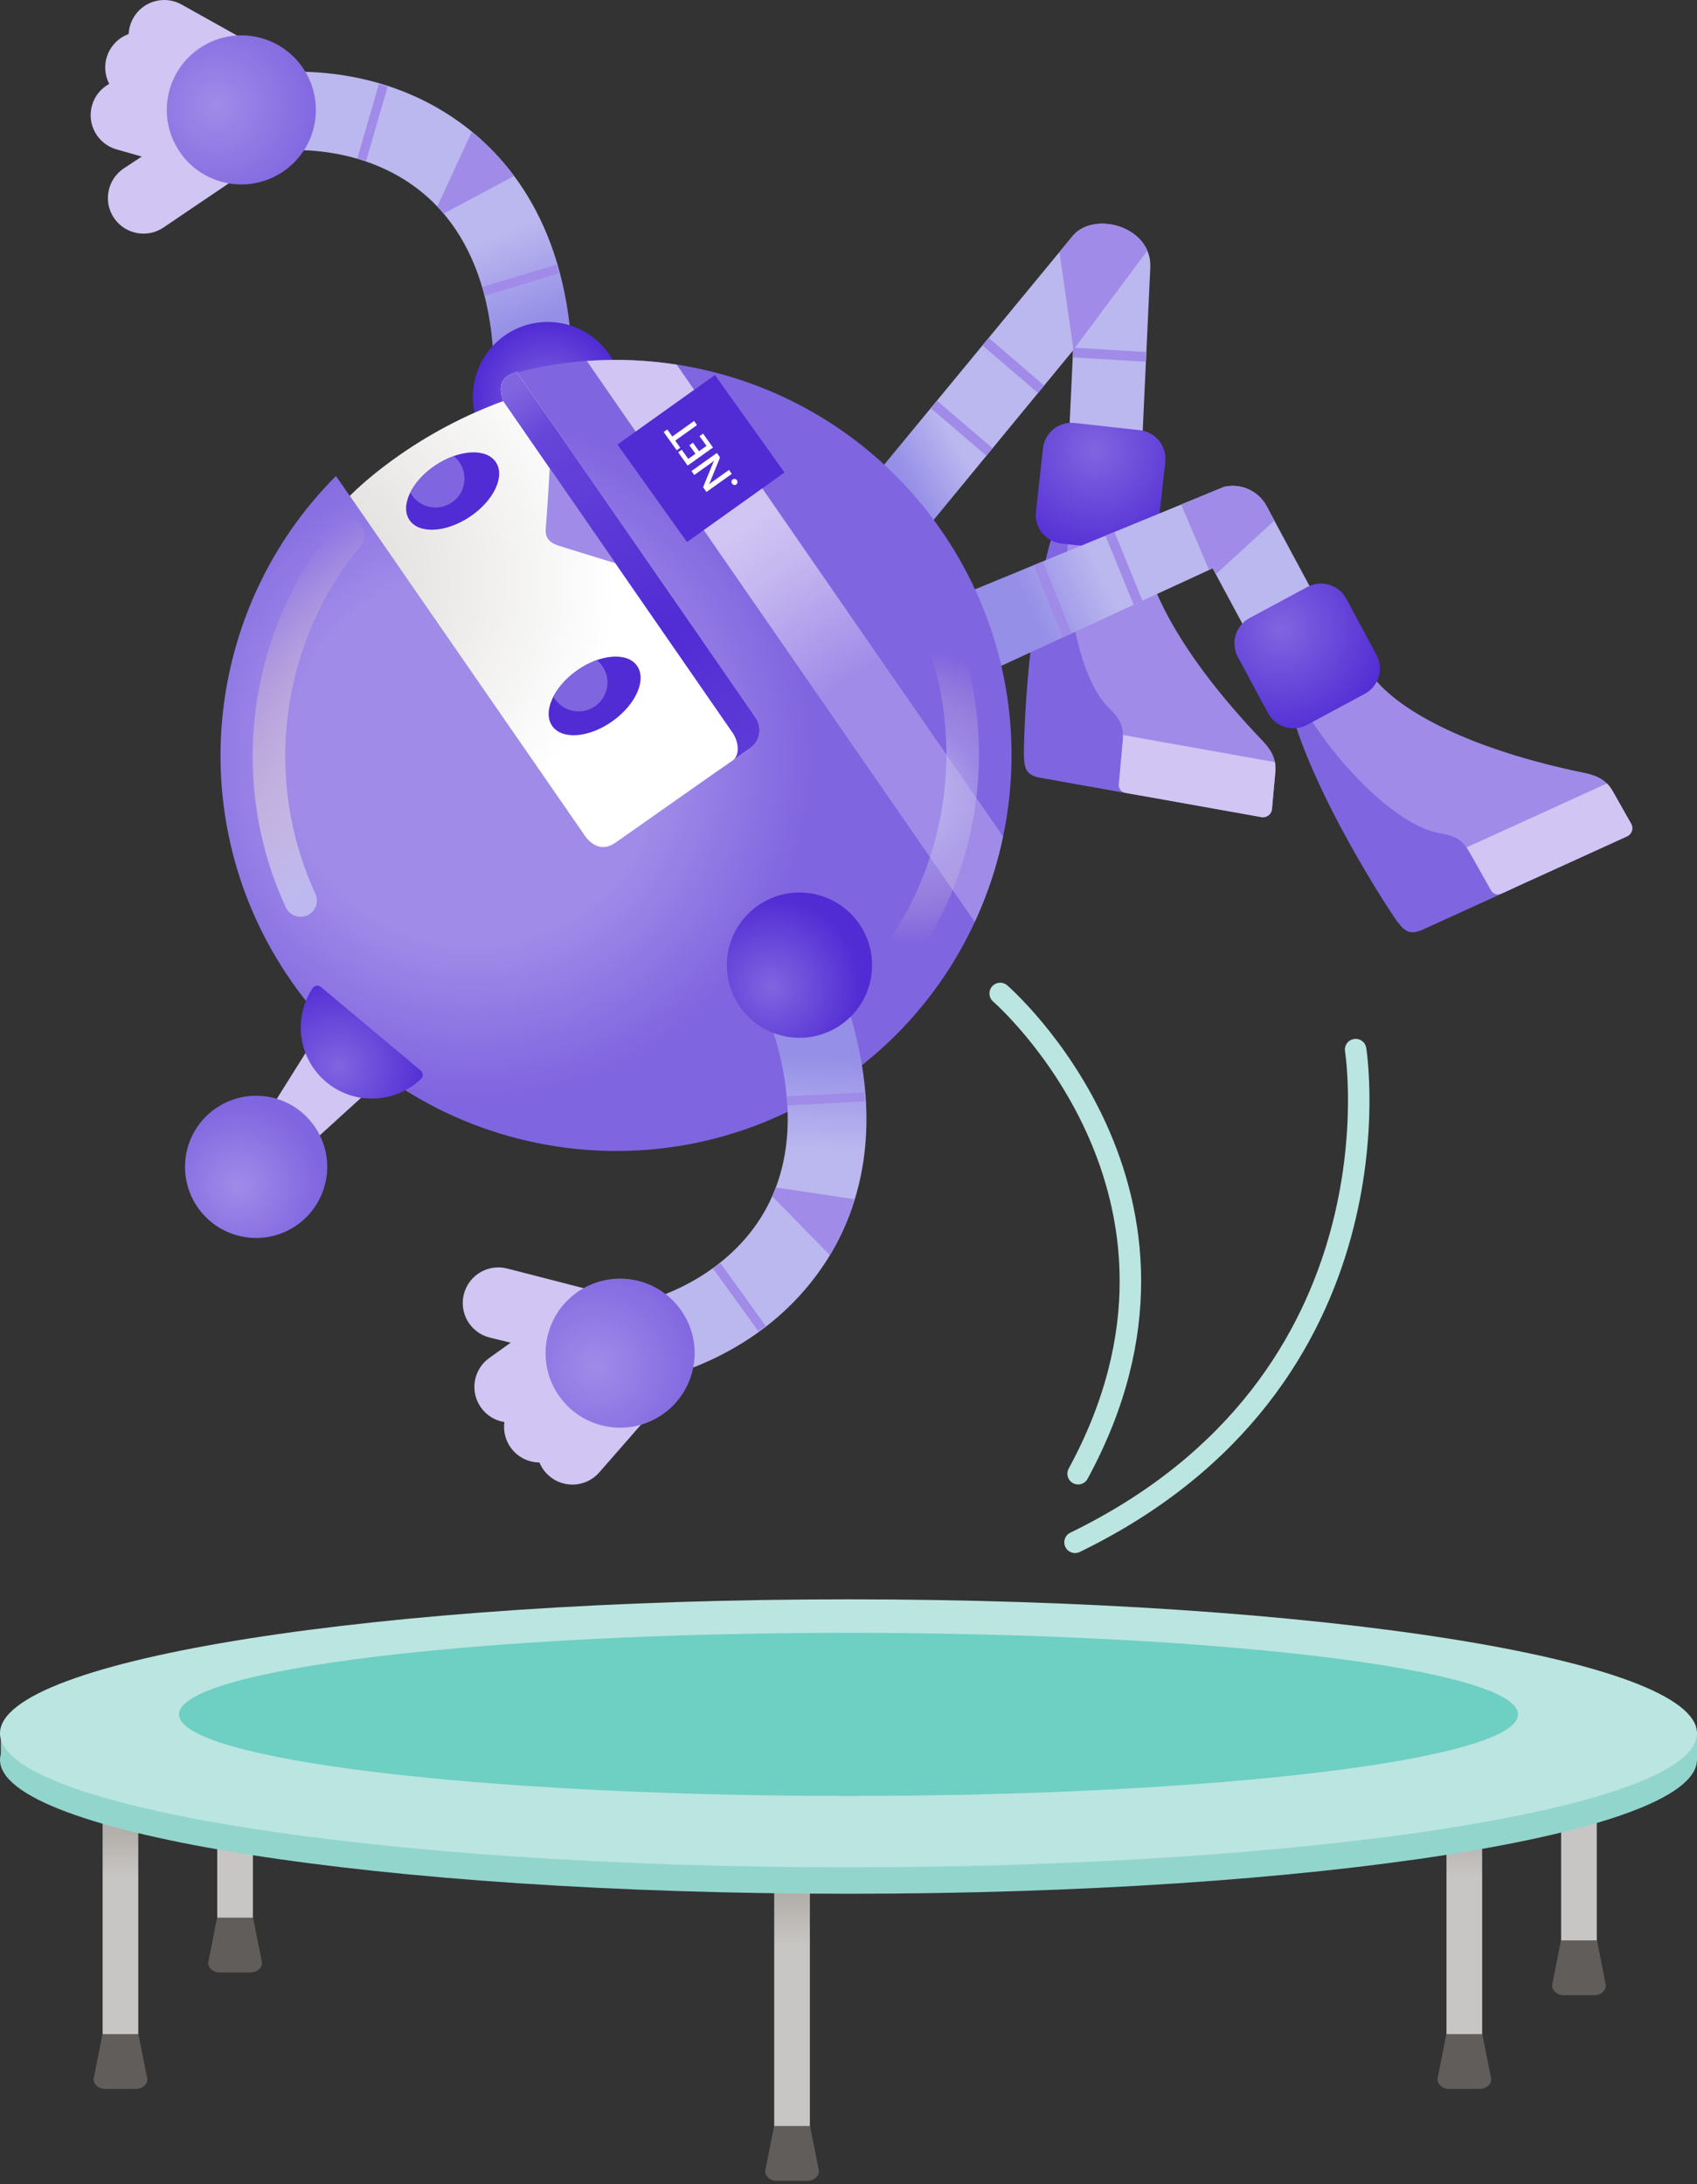 <svg width="237" height="305" viewBox="0 0 237 305" fill="none" xmlns="http://www.w3.org/2000/svg">
<rect x="0" y="0" width="237" height="305" fill="#333333" stroke="none"/>
<path d="M160.649 37.244C160.815 31.694 152.98 29.46 149.915 32.821L121.384 67.427C119.582 69.606 121.525 70.944 123.703 72.746C125.882 74.547 127.467 76.137 129.274 73.958L149.86 48.934L149.246 62.123C149.115 64.951 151.299 67.346 154.122 67.477C156.945 67.608 159.345 65.424 159.476 62.601L160.649 37.365C160.654 37.325 160.649 37.285 160.649 37.244Z" fill="url(#paint0_linear)"/>
<path d="M152.048 95.661L171.87 99.305C171.87 99.305 176.197 103.275 177.219 105.761C177.999 107.663 177.586 111.543 177.35 113.264C177.284 113.742 176.856 114.054 176.378 113.963L157.257 110.506C156.643 110.395 156.195 109.796 156.255 109.177C156.466 107.029 156.517 102.384 155.837 100.935C154.816 98.766 152.048 95.661 152.048 95.661Z" fill="#D0C5F3"/>
<path d="M148.118 71.331C143.298 83.65 142.946 104.483 143.001 105.595C143.076 107.139 143.182 108.231 145.295 108.609C147.922 109.077 159.199 111.095 159.199 111.095L156.542 73.686L148.118 71.331Z" fill="#8065E0"/>
<path d="M159.602 75.418C159.914 81.939 165.364 92.003 176.364 103.481C177.652 104.825 178.261 106.103 178.115 107.733L177.647 112.947C177.576 113.716 176.907 114.23 176.147 114.099L157.136 110.702C156.598 110.607 156.205 110.088 156.256 109.545L156.794 103.532C156.96 101.66 156.678 100.628 154.907 98.912C150.479 94.615 148.531 82.432 149.181 74.134C149.83 65.836 159.602 75.418 159.602 75.418Z" fill="#A08BE8"/>
<path d="M178.049 106.42C178.13 106.838 178.155 107.27 178.115 107.733L177.647 112.946C177.576 113.716 176.907 114.23 176.147 114.099L157.136 110.702C156.598 110.607 156.205 110.088 156.255 109.545L156.794 103.531C156.824 103.209 156.839 102.918 156.834 102.636L178.049 106.42Z" fill="#D0C5F3"/>
<path d="M159.194 60.075L150.091 59.063C147.887 58.817 145.9 60.412 145.658 62.611L144.677 71.462C144.43 73.666 146.026 75.654 148.225 75.895L157.328 76.907C159.532 77.153 161.519 75.558 161.761 73.359L162.742 64.513C162.989 62.309 161.409 60.326 159.194 60.075Z" fill="url(#paint1_radial)"/>
<path d="M149.86 48.934L149.814 49.9L160.04 50.514L160.1 49.165L149.875 48.546L149.85 48.949L149.86 48.934Z" fill="#A08BE8"/>
<path d="M137.763 63.638L138.623 62.596L130.849 55.949L129.983 56.995L137.763 63.638Z" fill="#A08BE8"/>
<path d="M144.969 54.881L145.829 53.84L138.075 47.182L137.214 48.229L144.969 54.881Z" fill="#A08BE8"/>
<path d="M149.915 32.821L147.963 35.191L149.92 48.838L160.231 35C158.586 31.15 152.527 29.958 149.915 32.821Z" fill="#A08BE8"/>
<path d="M196.904 115.316L215.286 107.059C215.286 107.059 221.098 107.869 223.353 109.333C225.074 110.455 226.941 113.882 227.721 115.437C227.937 115.87 227.761 116.368 227.318 116.564L209.615 124.58C209.047 124.837 208.337 124.601 208.035 124.052C206.989 122.165 204.392 118.311 203.008 117.505C200.945 116.303 196.904 115.316 196.904 115.316Z" fill="#D0C5F3"/>
<path d="M179.855 97.523C182.885 110.4 194.423 127.746 195.103 128.631C196.044 129.859 196.748 130.7 198.701 129.809C201.131 128.702 211.557 123.957 211.557 123.957L188.123 94.675L179.855 97.523Z" fill="#8065E0"/>
<path d="M191.626 94.368C195.586 99.561 205.786 104.749 221.36 107.945C223.182 108.317 224.41 109.026 225.215 110.45L227.791 115.005C228.173 115.679 227.912 116.484 227.212 116.801L209.635 124.802C209.137 125.028 208.518 124.827 208.252 124.349L205.283 119.091C204.357 117.455 203.537 116.766 201.106 116.358C195.022 115.337 186.503 106.415 182.321 99.219C178.14 92.023 191.626 94.368 191.626 94.368Z" fill="#A08BE8"/>
<path d="M224.414 109.404C224.716 109.701 224.983 110.043 225.215 110.45L227.791 115.004C228.173 115.679 227.912 116.484 227.212 116.801L209.635 124.802C209.137 125.028 208.518 124.827 208.251 124.349L205.283 119.091C205.127 118.809 204.971 118.557 204.81 118.331L224.414 109.404Z" fill="#D0C5F3"/>
<path d="M183.881 95.017C186.493 93.608 187.474 90.353 186.065 87.741L176.887 70.672C175.75 68.549 173.324 67.447 170.974 67.975L136.333 82.226C133.44 82.875 131.895 86.417 132.549 89.316C133.203 92.214 136.077 94.031 138.97 93.377L169.354 79.362L176.6 92.838C178.009 95.445 181.27 96.426 183.881 95.017Z" fill="url(#paint2_linear)"/>
<path d="M158.323 84.44L159.551 83.876L155.636 74.285L154.383 74.798L158.323 84.44Z" fill="#A08BE8"/>
<path d="M170.974 67.975L164.956 70.451L168.81 79.473L168.921 79.549L169.354 79.347L169.796 80.168L169.857 80.132L177.979 72.69L176.892 70.662C175.749 68.549 173.329 67.452 170.974 67.975Z" fill="#A08BE8"/>
<path d="M182.578 81.969L174.512 86.307C172.559 87.358 171.83 89.794 172.876 91.746L177.098 99.586C178.15 101.539 180.585 102.268 182.538 101.222L190.604 96.884C192.557 95.832 193.286 93.397 192.24 91.444L188.023 83.604C186.966 81.652 184.536 80.917 182.578 81.969Z" fill="url(#paint3_radial)"/>
<path d="M149.663 88.44L145.622 78.406L144.369 78.92L148.435 89.009L149.663 88.44Z" fill="#A08BE8"/>
<path d="M25.87 17.846L17.27 23.527C14.99 25.057 14.382 28.146 15.911 30.426C17.441 32.705 20.531 33.314 22.81 31.785L33.202 24.755L25.87 17.846Z" fill="#D0C5F3"/>
<path d="M30.952 7.741L21.115 4.667C18.493 3.867 15.71 5.346 14.91 7.973C14.11 10.599 15.589 13.377 18.216 14.177L28.3 17.332L30.952 7.741Z" fill="#D0C5F3"/>
<path d="M28.869 14.112L18.961 11.289C16.314 10.554 13.576 12.104 12.842 14.751C12.107 17.398 13.657 20.135 16.304 20.87L26.468 23.768L28.869 14.112Z" fill="#D0C5F3"/>
<path d="M34.324 5.643L25.331 0.616C22.926 -0.708 19.902 0.173 18.578 2.578C17.255 4.984 18.135 8.008 20.541 9.331L29.77 14.484L34.324 5.643Z" fill="#D0C5F3"/>
<path d="M29.19 11.822C38.077 8.959 52.62 8.637 64.334 17.171C71.45 22.354 79.934 32.68 79.939 52.466H68.969C68.964 40.46 65.129 31.316 57.878 26.038C50.023 20.316 39.501 20.014 32.557 22.259L29.19 11.822Z" fill="url(#paint4_linear)"/>
<path d="M67.344 40.077L77.71 36.967L78.073 38.18L67.707 41.29L67.344 40.077Z" fill="#A08BE8"/>
<path d="M49.903 22.123L52.922 11.732L54.14 12.084L51.121 22.475L49.903 22.123Z" fill="#A08BE8"/>
<path d="M65.894 18.384L61.074 28.851C61.371 29.168 61.667 29.5 61.949 29.832L71.797 24.573C69.92 22.042 67.882 20.009 65.894 18.384Z" fill="#A08BE8"/>
<path d="M43.713 18.193C42.138 23.723 36.382 26.928 30.857 25.358C25.331 23.788 22.121 18.032 23.691 12.502C25.266 6.976 31.028 3.766 36.553 5.336C42.078 6.906 45.288 12.668 43.713 18.193Z" fill="url(#paint5_radial)"/>
<path d="M84.991 49.336C81.64 44.641 75.114 43.549 70.418 46.901C65.724 50.252 64.632 56.779 67.983 61.474C71.334 66.168 77.861 67.26 82.556 63.909C87.251 60.558 88.343 54.031 84.991 49.336Z" fill="url(#paint6_radial)"/>
<path d="M70.313 55.989C56.711 60.955 48.851 69.258 48.851 69.258L46.974 66.546L46.873 66.516C28.421 85.029 25.205 114.632 40.608 136.904C57.959 161.994 92.368 168.264 117.453 150.908C142.543 133.558 148.813 99.149 131.457 74.064C117.76 54.268 93.45 46.191 71.48 52.189C70.62 52.526 69.281 53.473 70.313 55.989Z" fill="url(#paint7_radial)"/>
<path d="M72.139 52.008C72.139 52.008 68.849 52.426 70.318 55.994C56.882 60.9 49.057 69.057 48.866 69.253L81.464 116.383C81.464 116.383 83.215 119.564 85.927 117.687C88.64 115.81 96.228 110.4 104.702 104.538C106.443 103.33 106.297 101.327 105.522 100.2L72.049 51.797C72.104 51.933 72.139 52.008 72.139 52.008Z" fill="url(#paint8_radial)"/>
<path d="M85.927 78.643C85.927 78.643 79.21 76.59 77.931 76.172C76.658 75.745 76.085 75 76.225 73.702C76.361 72.408 76.774 65.414 76.774 65.414L85.927 78.643Z" fill="#A08BE8"/>
<path d="M72.14 52.008C72.14 52.008 68.849 52.426 70.318 55.994C70.303 55.999 70.293 56.004 70.273 56.009L102.332 102.354C103.077 103.431 103.394 105.263 102.433 106.108C103.183 105.59 103.937 105.061 104.702 104.528C106.287 103.431 106.313 101.68 105.719 100.527C105.658 100.412 105.598 100.296 105.522 100.195L103.334 97.03L72.049 51.802C72.105 51.933 72.14 52.008 72.14 52.008Z" fill="url(#paint9_radial)"/>
<path d="M81.952 50.403L136.132 128.737C137.904 124.908 139.227 120.907 140.083 116.811L94.507 50.916C90.366 50.272 86.159 50.096 81.952 50.403Z" fill="url(#paint10_radial)"/>
<path d="M78.384 189.228L68.375 186.772C65.713 186.098 64.103 183.395 64.778 180.728C65.452 178.066 68.154 176.456 70.821 177.131L82.973 180.26L78.384 189.228Z" fill="#D0C5F3"/>
<path d="M86.561 197.042L78.329 203.242C76.125 204.877 73.01 204.419 71.375 202.215C69.739 200.011 70.197 196.896 72.401 195.261L80.84 188.9L86.561 197.042Z" fill="#D0C5F3"/>
<path d="M82.465 191.743L74.082 197.732C71.832 199.312 68.738 198.773 67.157 196.529C65.577 194.28 66.116 191.185 68.36 189.605L76.96 183.461L82.465 191.743Z" fill="#D0C5F3"/>
<path d="M90.446 197.883L83.663 205.637C81.846 207.69 78.696 207.876 76.643 206.06C74.59 204.243 74.404 201.093 76.22 199.04L83.18 191.084L90.446 197.883Z" fill="#D0C5F3"/>
<path d="M83.532 193.787C92.861 193.5 106.669 188.916 114.836 176.939C119.798 169.668 124.317 157.093 117.675 138.454L107.344 142.138C111.374 153.45 110.836 163.348 105.779 170.76C100.304 178.781 90.491 182.6 83.195 182.827L83.532 193.787Z" fill="url(#paint11_linear)"/>
<path d="M109.976 154.355L120.784 153.797L120.719 152.534L109.91 153.092L109.976 154.355Z" fill="#A08BE8"/>
<path d="M99.579 177.125L105.914 185.896L106.941 185.157L100.606 176.386L99.579 177.125Z" fill="#A08BE8"/>
<path d="M115.898 175.274L107.837 167.036C108.013 166.634 108.179 166.226 108.335 165.818L119.375 167.464C118.46 170.478 117.227 173.075 115.898 175.274Z" fill="#A08BE8"/>
<path d="M95.076 182.907C91.734 178.227 85.238 177.146 80.558 180.482C75.883 183.818 74.791 190.319 78.133 194.999C81.469 199.674 87.97 200.761 92.65 197.425C97.325 194.083 98.412 187.582 95.076 182.907Z" fill="url(#paint12_radial)"/>
<path d="M60.807 64.981C57.471 67.21 55.851 70.627 57.179 72.609C58.508 74.592 62.287 74.391 65.618 72.162C68.954 69.932 70.58 66.51 69.246 64.533C67.923 62.545 64.144 62.752 60.807 64.981Z" fill="#512BD4"/>
<path d="M60.103 70.803C62.302 71.206 64.405 69.746 64.803 67.557C65.075 66.053 64.481 64.593 63.369 63.693C62.523 63.995 61.663 64.427 60.828 64.981C59.192 66.078 57.974 67.457 57.31 68.81C57.874 69.827 58.875 70.582 60.103 70.803Z" fill="#8065E0"/>
<path d="M88.957 92.959C87.573 91.017 83.799 91.329 80.538 93.659C77.272 95.988 75.753 99.45 77.136 101.393C78.52 103.335 82.294 103.023 85.555 100.693C88.816 98.364 90.341 94.901 88.957 92.959Z" fill="#512BD4"/>
<path d="M80.075 99.274C82.274 99.677 84.378 98.218 84.775 96.029C85.047 94.534 84.458 93.085 83.361 92.179C82.42 92.511 81.459 93.004 80.533 93.664C79.049 94.72 77.936 96.014 77.277 97.287C77.851 98.293 78.847 99.048 80.075 99.274Z" fill="#8065E0"/>
<path d="M119.909 128.883C116.654 124.324 110.323 123.262 105.764 126.518C101.205 129.774 100.143 136.104 103.399 140.663C106.655 145.222 112.985 146.284 117.544 143.028C122.103 139.777 123.16 133.442 119.909 128.883Z" fill="url(#paint13_radial)"/>
<path d="M43.683 145.418L51.705 152.136L43.688 159.423L37.927 154.607L43.683 145.418Z" fill="#D0C5F3"/>
<path d="M43.849 157.173C40.664 152.71 34.465 151.673 30.001 154.859C25.538 158.044 24.501 164.243 27.686 168.707C30.872 173.17 37.071 174.207 41.535 171.022C45.998 167.836 47.035 161.637 43.849 157.173Z" fill="url(#paint14_radial)"/>
<path d="M44.826 137.825C44.464 137.523 43.91 137.593 43.653 137.991C40.896 142.152 41.645 147.814 45.56 151.094C49.48 154.37 55.182 154.114 58.795 150.662C59.137 150.335 59.107 149.781 58.745 149.479L44.826 137.825Z" fill="url(#paint15_radial)"/>
<path d="M86.234 62.077L95.946 75.689L109.558 65.977L99.846 52.365L86.234 62.077Z" fill="#512BD4"/>
<path d="M102.911 67.059C102.981 67.16 103.006 67.26 102.986 67.376C102.966 67.487 102.916 67.582 102.825 67.648C102.73 67.713 102.634 67.733 102.513 67.713C102.402 67.693 102.307 67.633 102.241 67.537C102.171 67.436 102.146 67.336 102.161 67.22C102.176 67.104 102.231 67.014 102.327 66.948C102.418 66.883 102.518 66.863 102.634 66.883C102.755 66.898 102.84 66.958 102.911 67.059Z" fill="white"/>
<path d="M100.118 63.25L100.561 63.874L99.137 67.376C99.101 67.467 99.056 67.547 99.006 67.628L99.016 67.643C99.081 67.578 99.242 67.452 99.489 67.276L101.809 65.62L102.201 66.174L98.664 68.7L98.191 68.035L99.59 64.629C99.645 64.488 99.685 64.387 99.71 64.342L99.705 64.332C99.62 64.412 99.469 64.538 99.242 64.699L96.963 66.325L96.57 65.776L100.118 63.25Z" fill="white"/>
<path d="M98.191 60.553L99.575 62.49L96.037 65.016L94.709 63.154L95.207 62.797L96.123 64.08L97.124 63.366L96.278 62.178L96.777 61.821L97.622 63.008L98.669 62.264L97.692 60.9L98.191 60.553Z" fill="white"/>
<path d="M93.189 59.964L93.893 60.955L96.933 58.786L97.34 59.36L94.301 61.529L95.005 62.52L94.507 62.877L92.686 60.326L93.189 59.964Z" fill="white"/>
<path d="M121.187 137.845C120.608 137.02 120.633 135.872 121.318 135.067C132.69 121.657 135.382 102.631 128.181 86.599C127.668 85.451 128.176 84.103 129.324 83.589C130.471 83.076 131.82 83.584 132.333 84.732C140.248 102.354 137.289 123.267 124.79 138.011C123.975 138.972 122.541 139.088 121.579 138.273C121.428 138.147 121.298 138.001 121.187 137.845Z" fill="url(#paint16_radial)"/>
<path d="M50.452 73.465C51.04 74.285 51.025 75.427 50.356 76.243C39.14 89.784 36.659 108.84 44.046 124.787C44.574 125.929 44.076 127.283 42.939 127.811C41.797 128.339 40.443 127.841 39.914 126.704C31.798 109.167 34.52 88.224 46.849 73.334C47.649 72.368 49.088 72.232 50.054 73.032C50.21 73.163 50.341 73.309 50.452 73.465Z" fill="url(#paint17_linear)"/>
<path d="M150.137 215.369C196.734 192.725 189.326 146.566 189.326 146.566" stroke="#BBE5E0" stroke-width="3" stroke-miterlimit="10" stroke-linecap="round" stroke-linejoin="round"/>
<path d="M150.569 205.788C171.905 166.598 139.685 138.726 139.685 138.726" stroke="#BBE5E0" stroke-width="3" stroke-miterlimit="10" stroke-linecap="round" stroke-linejoin="round"/>
<path d="M218.884 278.506H222.145C222.623 278.506 223.006 278.119 223.006 277.646V242.804C223.006 242.326 222.618 241.943 222.145 241.943H218.884C218.406 241.943 218.024 242.331 218.024 242.804V277.646C218.024 278.119 218.406 278.506 218.884 278.506Z" fill="url(#paint18_linear)"/>
<path d="M223.026 270.948L224.274 277.238C224.274 277.993 223.554 278.607 222.663 278.607H218.366C217.475 278.607 216.756 277.993 216.756 277.238L218.004 270.948H223.026Z" fill="#605D5A"/>
<path d="M202.873 291.595H206.133C206.612 291.595 206.994 291.207 206.994 290.734V253.25C206.994 252.772 206.606 252.39 206.133 252.39H202.873C202.395 252.39 202.012 252.777 202.012 253.25V290.734C202.012 291.207 202.4 291.595 202.873 291.595Z" fill="url(#paint19_linear)"/>
<path d="M207.019 284.037L208.267 290.327C208.267 291.082 207.547 291.695 206.657 291.695H202.359C201.469 291.695 200.749 291.082 200.749 290.327L201.997 284.037H207.019Z" fill="#605D5A"/>
<path d="M31.198 275.336H34.459C34.937 275.336 35.32 274.949 35.32 274.476V239.634C35.32 239.156 34.932 238.773 34.459 238.773H31.198C30.72 238.773 30.338 239.161 30.338 239.634V274.476C30.338 274.949 30.725 275.336 31.198 275.336Z" fill="url(#paint20_linear)"/>
<path d="M35.345 267.778L36.593 274.068C36.593 274.823 35.873 275.437 34.983 275.437H30.686C29.795 275.437 29.075 274.823 29.075 274.068L30.323 267.778H35.345Z" fill="#605D5A"/>
<path d="M15.192 291.595H18.453C18.931 291.595 19.313 291.207 19.313 290.734V253.25C19.313 252.772 18.926 252.39 18.453 252.39H15.192C14.714 252.39 14.332 252.777 14.332 253.25V290.734C14.332 291.207 14.714 291.595 15.192 291.595Z" fill="url(#paint21_linear)"/>
<path d="M19.333 284.037L20.581 290.327C20.581 291.082 19.862 291.695 18.971 291.695H14.674C13.783 291.695 13.063 291.082 13.063 290.327L14.311 284.037H19.333Z" fill="#605D5A"/>
<path d="M108.985 304.427H112.245C112.723 304.427 113.106 304.039 113.106 303.566V261.855C113.106 261.377 112.718 260.995 112.245 260.995H108.985C108.506 260.995 108.124 261.382 108.124 261.855V303.566C108.124 304.044 108.506 304.427 108.985 304.427Z" fill="url(#paint22_linear)"/>
<path d="M113.131 296.874L114.379 303.164C114.379 303.918 113.659 304.532 112.768 304.532H108.471C107.58 304.532 106.861 303.918 106.861 303.164L108.109 296.874H113.131Z" fill="#605D5A"/>
<path d="M0.116 244.932V241.319H3.331C15.906 233.117 62.694 227.028 118.5 227.028C175.413 227.028 222.945 233.364 234.378 241.813H237V245.738V245.838H236.99C236.638 256.124 183.726 264.442 118.5 264.442C53.053 264.447 0 256.073 0 245.738C0 245.471 0.045 245.199 0.116 244.932Z" fill="#92D5CD"/>
<path d="M118.5 260.748C183.946 260.748 237 252.372 237 242.039C237 231.706 183.946 223.33 118.5 223.33C53.054 223.33 0 231.706 0 242.039C0 252.372 53.054 260.748 118.5 260.748Z" fill="#BBE5E0"/>
<path d="M118.5 250.785C170.133 250.785 211.991 245.686 211.991 239.397C211.991 233.108 170.133 228.01 118.5 228.01C66.867 228.01 25.009 233.108 25.009 239.397C25.009 245.686 66.867 250.785 118.5 250.785Z" fill="#6ECFC3"/>
<defs>
<linearGradient id="paint0_linear" x1="120.249" y1="68.84" x2="164.928" y2="43.045" gradientUnits="userSpaceOnUse">
<stop offset="0.12" stop-color="#958FE7"/>
<stop offset="0.291" stop-color="#BBB7EF"/>
</linearGradient>
<radialGradient id="paint1_radial" cx="0" cy="0" r="1" gradientUnits="userSpaceOnUse" gradientTransform="translate(152.908 62.864) rotate(-15.491) scale(15.735)">
<stop stop-color="#8065E0"/>
<stop offset="1" stop-color="#512BD4"/>
</radialGradient>
<linearGradient id="paint2_linear" x1="138.436" y1="98.494" x2="178.633" y2="80.034" gradientUnits="userSpaceOnUse">
<stop offset="0.237" stop-color="#958FE7"/>
<stop offset="0.488" stop-color="#BBB7EF"/>
</linearGradient>
<radialGradient id="paint3_radial" cx="0" cy="0" r="1" gradientUnits="userSpaceOnUse" gradientTransform="translate(178.944 87.839) rotate(-50.095) scale(15.734)">
<stop stop-color="#8065E0"/>
<stop offset="1" stop-color="#512BD4"/>
</radialGradient>
<linearGradient id="paint4_linear" x1="72.093" y1="70.185" x2="47.705" y2="10.464" gradientUnits="userSpaceOnUse">
<stop offset="0.346" stop-color="#958FE7"/>
<stop offset="0.55" stop-color="#BBB7EF"/>
</linearGradient>
<radialGradient id="paint5_radial" cx="0" cy="0" r="1" gradientUnits="userSpaceOnUse" gradientTransform="translate(30.235 14.787) rotate(105.878) scale(15.165)">
<stop stop-color="#A08BE8"/>
<stop offset="1" stop-color="#8065E0"/>
</radialGradient>
<radialGradient id="paint6_radial" cx="0" cy="0" r="1" gradientUnits="userSpaceOnUse" gradientTransform="translate(76.439 55.526) rotate(-125.508) scale(10.447)">
<stop stop-color="#8065E0"/>
<stop offset="1" stop-color="#512BD4"/>
</radialGradient>
<radialGradient id="paint7_radial" cx="0" cy="0" r="1" gradientUnits="userSpaceOnUse" gradientTransform="translate(66.055 105.81) rotate(-125.508) scale(55.038)">
<stop offset="0.474" stop-color="#A08BE8"/>
<stop offset="0.862" stop-color="#8065E0"/>
</radialGradient>
<radialGradient id="paint8_radial" cx="0" cy="0" r="1" gradientUnits="userSpaceOnUse" gradientTransform="translate(43.944 81.499) rotate(-125.508) scale(63.89)">
<stop offset="0.093" stop-color="#E1DFDD"/>
<stop offset="0.657" stop-color="white"/>
</radialGradient>
<radialGradient id="paint9_radial" cx="0" cy="0" r="1" gradientUnits="userSpaceOnUse" gradientTransform="translate(93.562 88.127) rotate(-125.508) scale(42.41)">
<stop stop-color="#512BD4"/>
<stop offset="0.771" stop-color="#6645D9"/>
<stop offset="0.874" stop-color="#7659DD"/>
<stop offset="0.958" stop-color="#8065E0"/>
</radialGradient>
<radialGradient id="paint10_radial" cx="0" cy="0" r="1" gradientUnits="userSpaceOnUse" gradientTransform="translate(130.912 113.219) rotate(-125.508) scale(48.026)">
<stop offset="0.461" stop-color="#A08BE8"/>
<stop offset="0.527" stop-color="#A793EA"/>
<stop offset="0.835" stop-color="#C5B7F0"/>
<stop offset="1" stop-color="#D0C5F3"/>
</radialGradient>
<linearGradient id="paint11_linear" x1="104.11" y1="124.542" x2="101.202" y2="188.98" gradientUnits="userSpaceOnUse">
<stop offset="0.346" stop-color="#958FE7"/>
<stop offset="0.55" stop-color="#BBB7EF"/>
</linearGradient>
<radialGradient id="paint12_radial" cx="0" cy="0" r="1" gradientUnits="userSpaceOnUse" gradientTransform="translate(83.297 190.778) rotate(-125.508) scale(15.163)">
<stop stop-color="#A08BE8"/>
<stop offset="1" stop-color="#8065E0"/>
</radialGradient>
<radialGradient id="paint13_radial" cx="0" cy="0" r="1" gradientUnits="userSpaceOnUse" gradientTransform="translate(107.73 137.823) rotate(-125.508) scale(12.675)">
<stop stop-color="#8065E0"/>
<stop offset="1" stop-color="#512BD4"/>
</radialGradient>
<radialGradient id="paint14_radial" cx="0" cy="0" r="1" gradientUnits="userSpaceOnUse" gradientTransform="translate(33.311 165.569) rotate(-125.508) scale(11.836)">
<stop stop-color="#A08BE8"/>
<stop offset="1" stop-color="#8065E0"/>
</radialGradient>
<radialGradient id="paint15_radial" cx="0" cy="0" r="1" gradientUnits="userSpaceOnUse" gradientTransform="translate(47.274 148.927) rotate(-125.508) scale(12.758)">
<stop stop-color="#8065E0"/>
<stop offset="1" stop-color="#512BD4"/>
</radialGradient>
<radialGradient id="paint16_radial" cx="0" cy="0" r="1" gradientUnits="userSpaceOnUse" gradientTransform="translate(126.727 111.133) rotate(55.005) scale(20.442)">
<stop stop-color="#BDB9F0"/>
<stop offset="0.527" stop-color="#C3BCEB" stop-opacity="0.386"/>
<stop offset="0.605" stop-color="#CEC3E2" stop-opacity="0.322"/>
<stop offset="0.859" stop-color="#EDD6C9" stop-opacity="0.115"/>
<stop offset="1" stop-color="#F9DDBF" stop-opacity="0"/>
</radialGradient>
<linearGradient id="paint17_linear" x1="57.468" y1="117.519" x2="32.934" y2="83.311" gradientUnits="userSpaceOnUse">
<stop offset="0.073" stop-color="#BDB9F0"/>
<stop offset="0.289" stop-color="#CEC3E2" stop-opacity="0.767"/>
<stop offset="0.745" stop-color="#EDD6C9" stop-opacity="0.275"/>
<stop offset="1" stop-color="#F9DDBF" stop-opacity="0"/>
</linearGradient>
<linearGradient id="paint18_linear" x1="220.513" y1="278.507" x2="220.513" y2="241.942" gradientUnits="userSpaceOnUse">
<stop offset="0.752" stop-color="#C8C6C4"/>
<stop offset="0.91" stop-color="#B3AFAB"/>
</linearGradient>
<linearGradient id="paint19_linear" x1="204.505" y1="291.593" x2="204.505" y2="252.386" gradientUnits="userSpaceOnUse">
<stop offset="0.752" stop-color="#C8C6C4"/>
<stop offset="0.91" stop-color="#B3AFAB"/>
</linearGradient>
<linearGradient id="paint20_linear" x1="32.829" y1="275.337" x2="32.829" y2="238.771" gradientUnits="userSpaceOnUse">
<stop offset="0.752" stop-color="#C8C6C4"/>
<stop offset="0.91" stop-color="#B3AFAB"/>
</linearGradient>
<linearGradient id="paint21_linear" x1="16.821" y1="291.593" x2="16.821" y2="252.386" gradientUnits="userSpaceOnUse">
<stop offset="0.752" stop-color="#C8C6C4"/>
<stop offset="0.91" stop-color="#B3AFAB"/>
</linearGradient>
<linearGradient id="paint22_linear" x1="110.615" y1="304.429" x2="110.615" y2="260.994" gradientUnits="userSpaceOnUse">
<stop offset="0.752" stop-color="#C8C6C4"/>
<stop offset="0.91" stop-color="#B3AFAB"/>
</linearGradient>
</defs>
</svg>
